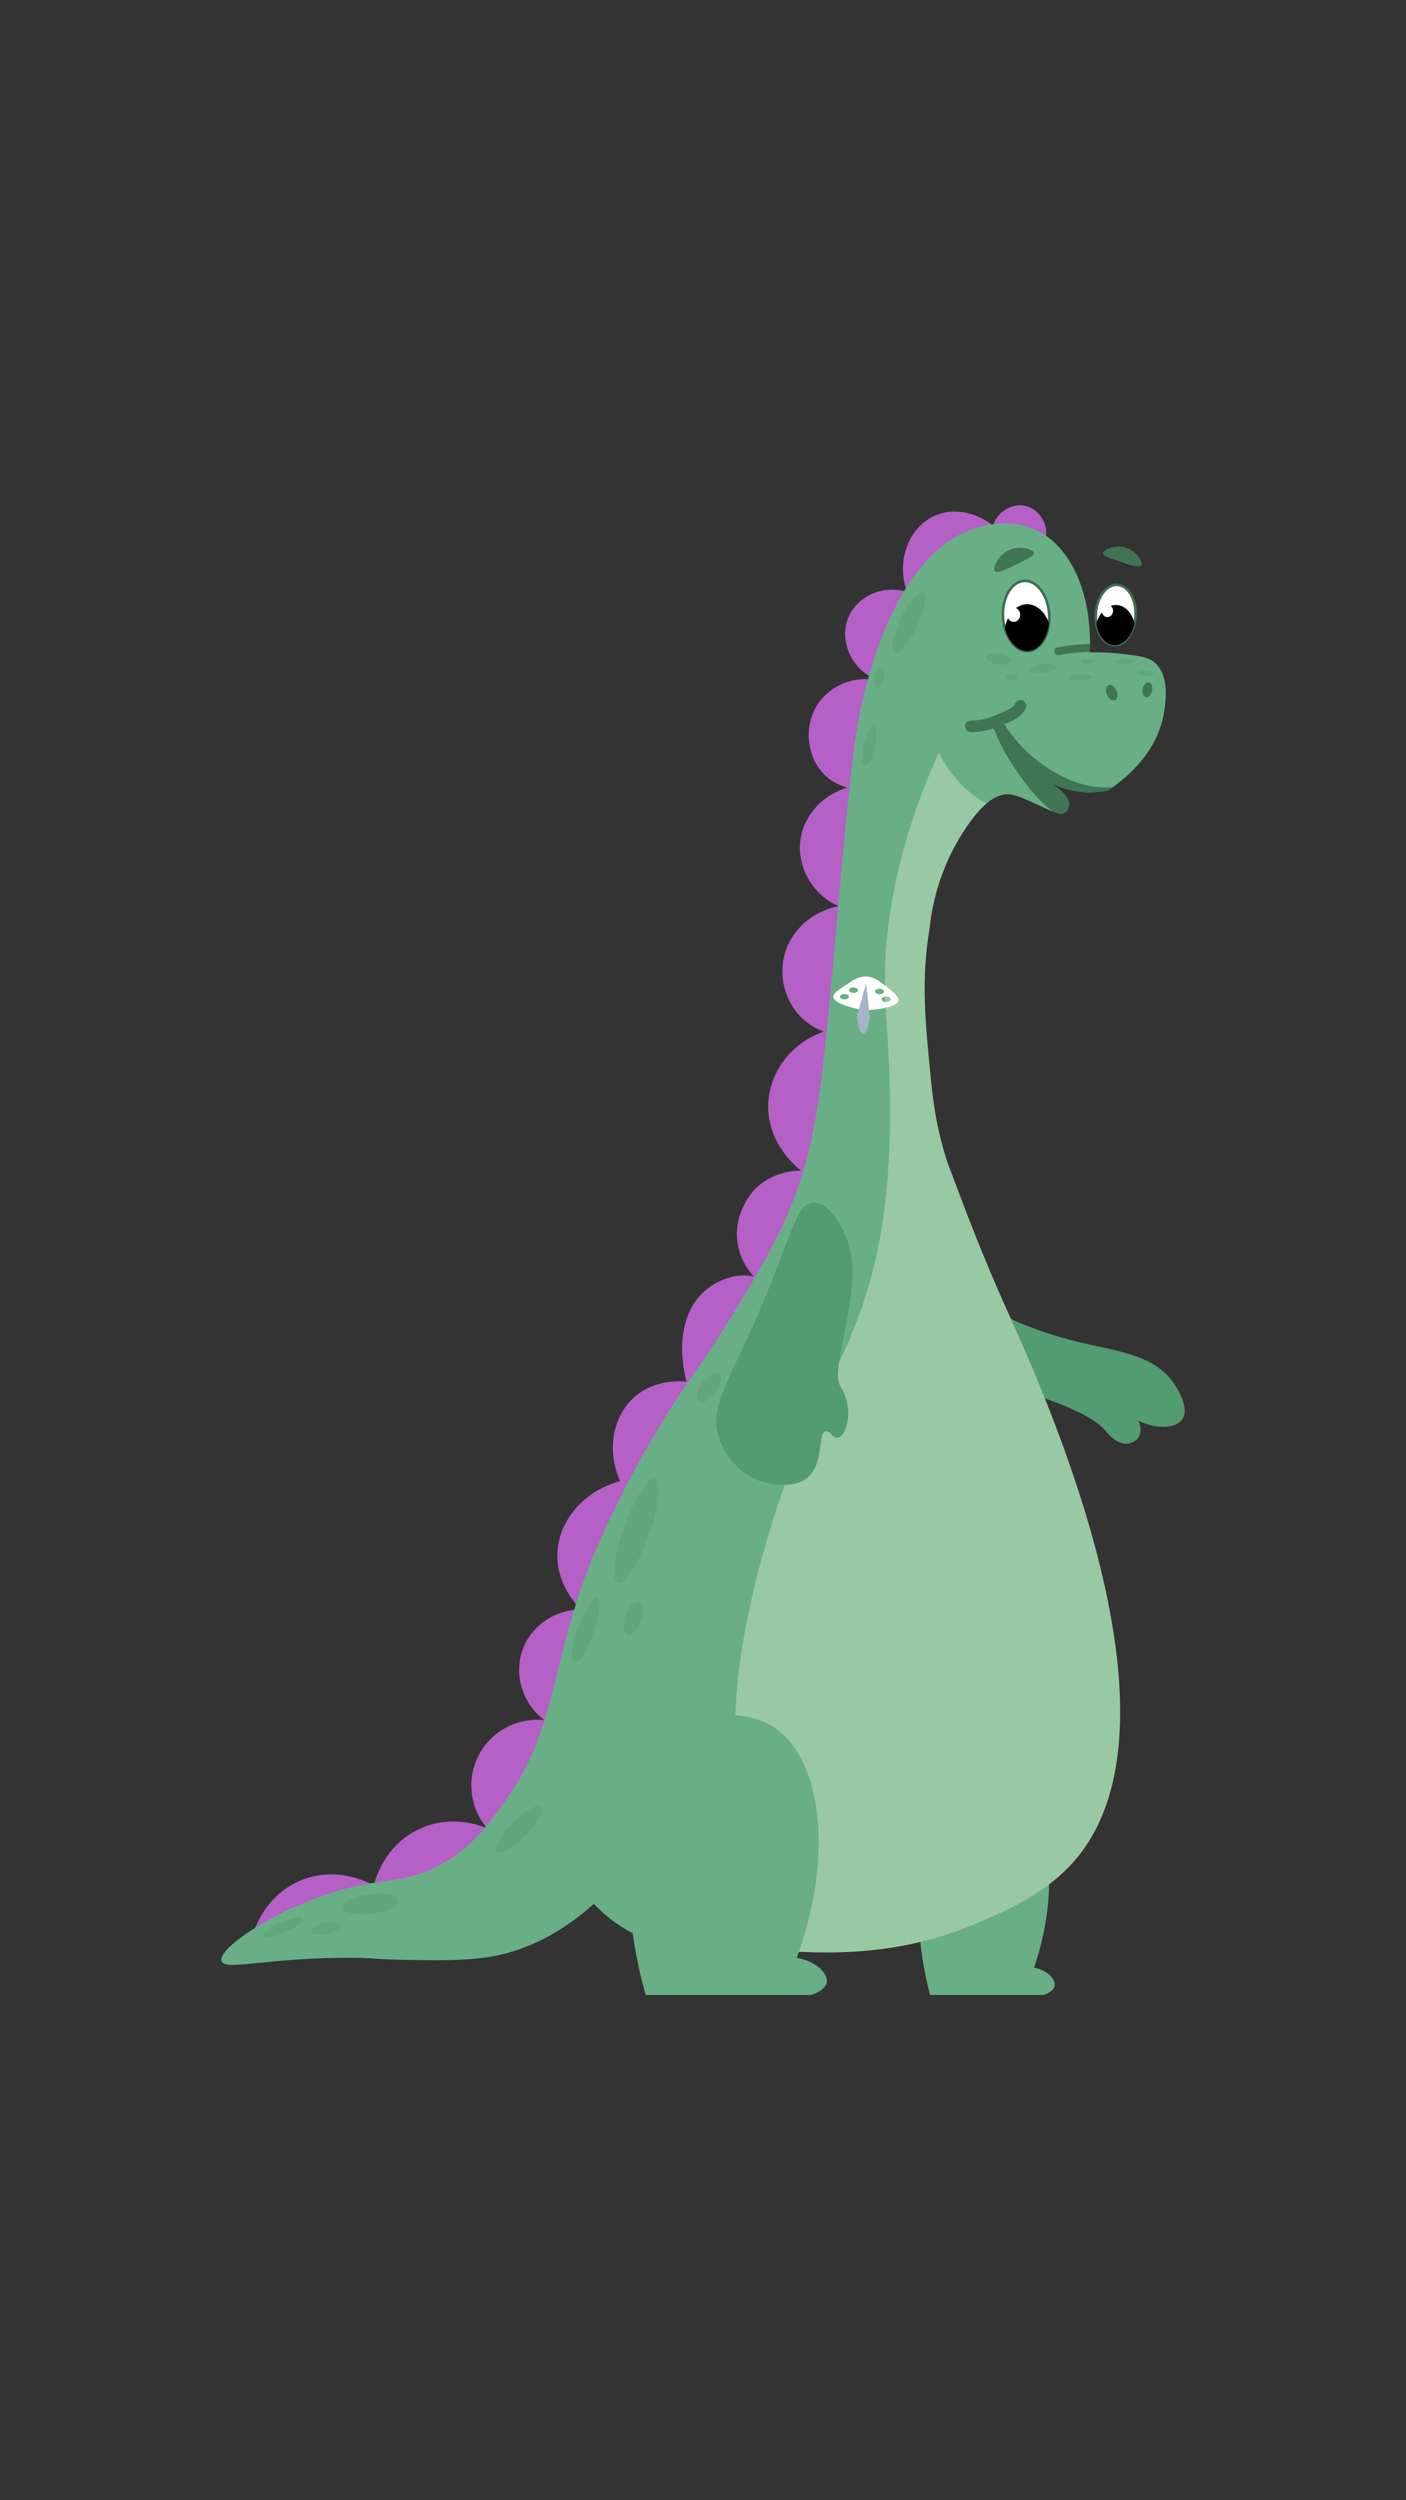 <?xml version="1.0" encoding="utf-8"?>
<!-- Generator: Adobe Illustrator 25.0.0, SVG Export Plug-In . SVG Version: 6.00 Build 0)  -->
<svg version="1.1" xmlns="http://www.w3.org/2000/svg" xmlns:xlink="http://www.w3.org/1999/xlink" x="0px" y="0px"
	 viewBox="0 0 1080 1920" style="enable-background:new 0 0 1080 1920;" xml:space="preserve">
<rect x="0" y="0" width="1080" height="1920" fill="#333333" stroke="none"/>
<style type="text/css">
	.st89{clip-path:url(#SVGID_85_);}
	.st91{clip-path:url(#SVGID_87_);}
</style>
<g>
	<g>
		<g className="dino">
			<path fill="#69AF85" d="M726.53,1384.97c15.42-13.5,39.09-13.79,52.92-6c26.13,14.73,36.15,69.07,14.85,132
				c10.74,2.16,16.61,9.24,15.78,14c-0.77,4.47-7.4,6.69-8.36,7c-29.09,0-58.18,0-87.26,0c-12.75-48.61-9.35-85.83-5.57-107
				C712.89,1402.58,718.41,1392.08,726.53,1384.97z"/>
			<path fill="#539B70" d="M732.75,989.29c36.36,23.14,67.72,34.02,89.4,39.68c34.07,8.89,64,10.05,80,34c2.03,3.04,11.93,18.56,6,27
				c-4.8,6.83-18.77,8-33.82,1.12c2.39,4.35,2.41,9.31,0,12.87c-2.77,4.07-7.59,4.62-8.19,4.68c-8.44,0.82-15.82-8.51-17.55-10.53
				c-7.26-8.51-28.1-20.9-88.93-37.44"/>
			<g>
				<path fill="#B460C6" d="M704.66,475.47c32.81-20.55,65.62-41.09,98.43-61.64c2.71-10.54-4.47-22.6-15.02-25.25
					c-10.56-2.65-22.57,4.58-25.17,15.15c-13.27-10.69-30.67-13.92-44.73-7.76c-19.44,8.51-30.3,34-21.5,58.5
					c-18.33-5.54-37.4,3.1-44.5,18.5c-8.27,17.94,1.22,41.79,22.5,49.5c-16.97-3.49-34.32,2.47-44.5,15.5
					c-12.93,16.54-11.21,40.49,0.98,54.68c6.7,7.79,15.13,10.98,19.76,12.32c-18.23,4.73-33.31,20.85-36.03,39.6
					c-3.05,21.03,9.76,43.32,29.46,51.28c-21.08,3.93-37.74,19.41-42.18,39.12c-3.68,16.36,1.38,34.21,13,46
					c6.31,6.4,13.18,9.63,17.55,11.26c-24.42,8.42-41.28,30.24-42.55,54.74c-1.62,31.31,23.06,50.44,25.13,51.99
					c-3.13-0.05-21.87-0.02-36.13,15.01c-0.79,0.83-17,18.51-12.25,42.63c2.36,11.99,8.81,20.03,12.15,23.65
					c-17.17-3.73-37.47,6.08-46.78,21.95c-10.23,17.43-9.95,38.95-5,58.8c-4.05-0.42-24.35-2.1-40.11,11.97
					c-16.59,14.8-21.36,40.98-10.86,64.45c-27.51,7.34-46.8,29.74-48.14,54.55c-1.3,24.13,14.91,40.91,18,44
					c-19.44,0.11-36.86,11.64-44,29c-8.01,19.49-1.56,42.71,16,56c-20.41-2.25-40.23,8.07-50,26c-9.97,18.3-7.59,41.05,6,57
					c-3.41-1.49-27.34-11.47-53,1c-26.73,12.99-33.23,39.61-34,43c-2.84-1.66-27.75-15.62-56-4c-26.37,10.85-34.84,35.44-36,39
					c11.1-1.77,28.64-4.72,50-9c113.48-22.74,225.05-45.1,239.5-102.5c2.34-9.3,3.52-25.04-8-48c17-28.67,34-57.33,51-86
					c18-18.67,36-37.33,54-56c11-22,22-44,33-66c12.67-31,25.33-62,38-93c-1.67-36.67-3.33-73.33-5-110c3-37.67,6-75.33,9-113
					c7.33-54.67,14.67-109.33,22-164c0-9.33,0-18.67,0-28C687.32,563.47,695.99,519.47,704.66,475.47z"/>
			</g>
			<path fill="#69AF85" d="M894.16,546.97c-4.85,30.04-27.86,49.38-39.57,57.65c-1.29,0.92-2.45,1.7-3.43,2.35
				c-5.54,1.2-14.62,2.43-25.5,0.5c-1.74-0.31-3.4-0.67-4.98-1.09c-0.47-0.12-0.93-0.24-1.38-0.37c-2.13-0.6-4.11-1.27-5.93-1.97
				c-1.27-0.49-2.45-1-3.56-1.51c-1.79-0.82-4.01-2.27-4.15-2.06c-0.09,0.13,0.87,0.72,2.35,1.67c0.02,0.02,0.04,0.03,0.07,0.05
				c4.42,2.86,13.34,8.89,13.08,15.78c-0.01,0.17-0.21,4.12-3,6c-2.23,1.51-5.14,1.03-8.84-0.41c-2.89-1.12-6.26-2.81-10.16-4.59
				c-12.11-5.52-19.19-8.96-25-9c-4.14-0.03-9.57,1.25-16.5,7.16c-4.25,3.62-9.07,8.98-14.5,16.84c-0.25,0.36-0.5,0.73-0.76,1.11
				c-0.17,0.25-0.33,0.49-0.5,0.74c-6.59,9.82-11.62,19.54-15.46,28.58c-0.08,0.19-0.16,0.39-0.24,0.58
				c-11.12,26.45-12.04,46.99-12.04,46.99c-6.7,40.44-3.73,70.33,1,118c1.69,17.01,4.36,36.74,11.86,60.39
				c0.82,2.56,2.96,8.12,6.87,18.57c0.68,1.79,1.43,3.78,2.27,6.04c18.62,49.94,35.11,86.2,37.5,91.5
				c30.34,67.29,142.42,315.8,52.5,421.5c-23.17,27.23-56.18,40.8-81,51c-55.15,22.66-106.78,20.78-130.44,19.9
				c-3.2-0.12-0.76-0.07-14.52-0.84c-0.34-0.02-0.68-0.04-1.04-0.06c-75.08-4.17-88.48-2.5-108-11c-8.77-3.82-21.57-10.91-35-25
				c-31.27,28.12-59.56,36.81-76,40c-20.9,4.06-44.81,3.55-74.43,2.92c-15.77-0.33-19.3-1.28-32.07-1.42
				c-67.48-0.73-100.74,10.55-103.5,2.5c-3.18-9.27,36.79-36.3,80-51c43.69-14.86,59.75-6.78,90-24c23.79-13.54,36.37-31.35,52-54
				c37.82-54.82,31.21-113.11,71-199c9.38-20.25,24.58-52.78,49.5-92.5c17.92-28.56,26.81-38.14,47-71
				c17.76-28.91,32.27-52.53,44-79c22.3-50.31,26.4-93.45,34-170c0.89-8.96,0.64-7.71,8.5-95.5c1.01-11.29,2.59-28.82,5-52
				c2.31-22.17,4.48-40.8,5-45c1.37-11.02,19.44-144.4,93.5-167.5c4.93-1.54,25.31-7.68,45,1c26.67,11.76,42.8,45.89,42.64,88.14
				c0,1.98-0.04,3.98-0.13,6.01c0,0.12-0.01,0.23-0.01,0.35c5.35-0.16,13.36-0.12,23,1c14.45,1.68,21.78,2.39,27,7
				C898.66,519.12,895.31,539.83,894.16,546.97z"/>
			<g>
				
					<ellipse transform="matrix(0.998 -0.056 0.056 0.998 -25.382 45.16)" fill="#FFFFFF" stroke="#3E6D51" stroke-width="2" cx="788.66" cy="472.97" rx="17.8" ry="27"/>
				<g>
					<defs>
						
							<ellipse id="SVGID_84_" transform="matrix(0.998 -0.056 0.056 0.998 -25.382 45.16)" cx="788.66" cy="472.97" rx="17.8" ry="27"/>
					</defs>
					<clipPath id="SVGID_85_">
						<use xlink:href="#SVGID_84_"  style="overflow:visible;"/>
					</clipPath>
					<g class="st89">
						<ellipse transform="matrix(0.998 -0.056 0.056 0.998 -26.249 45.261)" cx="790.03" cy="488.42" rx="18" ry="24.5"/>
					</g>
					
						<ellipse transform="matrix(0.998 -0.056 0.056 0.998 -25.343 44.619)" fill="#FFFFFF" cx="779.09" cy="472.01" rx="5" ry="5.5"/>
				</g>
			</g>
			<g>
				
					<ellipse transform="matrix(0.056 -0.998 0.998 0.056 338.137 1301.185)" fill="#FFFFFF" stroke="#3E6D51" stroke-width="2" cx="857.04" cy="471.81" rx="23.2" ry="15.29"/>
				<g>
					<defs>
							<ellipse id="SVGID_86_" transform="matrix(0.056 -0.998 0.998 0.056 338.137 1301.185)" cx="857.04" cy="471.81" rx="23.2" ry="15.29"/>
					</defs>
					<clipPath id="SVGID_87_">
						<use xlink:href="#SVGID_86_"  style="overflow:visible;"/>
					</clipPath>
					<g class="st91">
						
							<ellipse transform="matrix(0.056 -0.998 0.998 0.056 324.537 1313.451)" cx="856.72" cy="485.13" rx="21.05" ry="15.47"/>
					</g>
					
						<ellipse transform="matrix(0.056 -0.998 0.998 0.056 335.284 1291.949)" fill="#FFFFFF" cx="850.73" cy="468.7" rx="4.73" ry="4.3"/>
				</g>
			</g>
			<path fill="#3F7555" d="M774.89,422.49c-8.1,3.78-12.74,13.65-10.69,16.04c1.99,2.33,10.6-2.03,19.25-6.42
				c7.09-3.59,10.98-5.56,10.69-7.49C793.7,421.62,783.1,418.66,774.89,422.49z"/>
			<path fill="#3F7555" d="M864.72,420.51c7.99,2.45,13.57,10.99,11.98,13.47c-1.54,2.41-10.08-0.51-18.66-3.45
				c-7.03-2.41-10.89-3.73-10.87-5.55C847.19,422.15,856.62,418.03,864.72,420.51z"/>
			
				<ellipse transform="matrix(0.919 -0.395 0.395 0.919 -140.681 380.265)" fill="#3F7555" cx="853.66" cy="531.97" rx="4.01" ry="6.24"/>
			
				<ellipse transform="matrix(0.225 -0.975 0.975 0.225 166.47 1269.132)" fill="#3F7555" cx="880.66" cy="529.97" rx="5.72" ry="3.68"/>
			<g>
				<path fill="#3F7555" d="M837.3,494.61c0,1.98-0.04,3.98-0.13,6.01c-7.91,0.1-15.79,0.89-23.57,2.38
					c-1.59,0.31-3.23-0.43-3.69-2.09c-0.4-1.48,0.51-3.38,2.1-3.69C820.35,495.61,828.81,494.72,837.3,494.61z"/>
			</g>
			<path fill="#F2F9D9" opacity="0.35" d="M826.16,1427.97c-23.17,27.23-56.18,40.8-81,51c-55.15,22.66-106.78,20.78-130.44,19.9
				c-3.2-0.12-0.76-0.07-14.52-0.84c-27.6-57.5-37.53-133.48-35.04-187.06c4.04-87.07,44.84-200.81,71-249
				c4.33-7.98,19.48-34.81,31-74c7.01-23.84,10.17-43.73,12-58c8.83-68.99,2.37-131.09,1-159c-2.21-45.18,3.56-110.16,41-193
				c3.5,7.19,10.14,18.73,22,29c4.99,4.32,10.02,7.65,14.5,10.16c-4.25,3.62-9.07,8.98-14.5,16.84c-0.25,0.36-0.5,0.73-0.76,1.11
				c-0.17,0.24-0.33,0.49-0.5,0.74c-4.22,6.21-10.07,15.51-15.46,28.58c-0.08,0.19-0.16,0.39-0.24,0.58
				c-4.99,12.23-9.56,27.71-12.04,46.99c-6.7,40.44-3.73,70.33,1,118c1.69,17.01,4.36,36.74,11.86,60.39
				c1.09,4.28,2.13,6.1,6.87,18.57c0.68,1.79,1.43,3.78,2.27,6.04c18.62,49.94,35.11,86.2,37.5,91.5
				C804,1073.76,916.08,1322.27,826.16,1427.97z"/>
			<path fill="#3F7555" d="M821.16,617.97c-0.01,0.17-0.21,4.12-3,6c-2.23,1.51-5.14,1.03-8.84-0.41
				c-10.7-6.98-24.83-25.25-33.16-38.59c-7.91-12.67-13.29-25.21-12-26c1.58-0.97,8.66,18.52,29,32
				c12.17,8.07,22.56,9.66,27.52,15.41c-4.2-1.07-7.84-2.46-10.87-3.85c-1.79-0.82-4.01-2.27-4.15-2.06
				C805.3,601,821.51,608.72,821.16,617.97z"/>
			<path fill="#539B70" d="M624.98,923.36c-14.34,0.11-17.02,29.01-47.73,97.29c-20.35,45.25-32.32,61.92-24.74,84.2
				c0.8,2.36,8.47,23.77,29.79,31.9c10.76,4.1,29.37,6.48,39.26-3.19c11.35-11.11,6.52-33.54,12.73-34.52
				c3.26-0.51,5.27,5.55,9.24,4.95c4.59-0.69,7.57-9.66,8-16.98c0.54-9.12-2.81-16.71-4.83-20.49c-0.65-1.22-1.18-2.08-1.31-2.28
				c-8.11-13.36,15.94-68.47,7.5-104.75C649.05,942.99,636.85,923.27,624.98,923.36z"/>
			<path fill="#3F7555" d="M845.31,604.55c-1.44-0.09-2.86-0.23-4.28-0.41c0,0-0.44-0.05-0.63-0.08c-0.38-0.06-0.75-0.12-1.12-0.18
				c-0.83-0.13-1.65-0.28-2.47-0.44c-3.05-0.59-6.06-1.37-9.02-2.33c-3.24-1.04-5.56-1.97-8.22-3.23c-0.12-0.06-0.24-0.09-0.37-0.14
				c-0.1-0.05-0.2-0.11-0.3-0.16c-0.24-0.11-0.48-0.22-0.72-0.33c-0.01,0-0.2-0.09-0.38-0.17c0,0-0.01-0.01-0.04-0.02
				c-0.04-0.02-0.08-0.04-0.11-0.05c-0.02-0.01-0.05-0.02-0.08-0.04c0,0,0,0-0.01,0c0-0.01,0-0.01-0.01-0.01s-0.02-0.01-0.03-0.01
				c-0.01-0.01-0.02-0.01-0.02-0.01s-0.01,0-0.01-0.01c0,0-0.01,0-0.02-0.01c-0.01,0-0.01,0-0.01,0c-0.08-0.04-0.16-0.08-0.19-0.1
				c-0.24-0.11-0.48-0.23-0.72-0.34c-1.06-0.52-2.12-1.06-3.17-1.62c-2.04-1.08-4.05-2.23-6.02-3.43c-3.88-2.38-7.62-4.99-11.2-7.81
				c-0.82-0.64-1.64-1.31-2.44-1.98c-0.01-0.02-0.04-0.04-0.07-0.06c-0.03-0.02-0.07-0.05-0.1-0.08c-0.22-0.19-0.55-0.48-0.63-0.54
				c-0.5-0.44-0.99-0.87-1.48-1.31c-1.67-1.5-3.3-3.05-4.88-4.64c-3.26-3.28-6.32-6.75-9.16-10.4c-0.77-0.99-1.52-1.99-2.26-3
				c-0.13-0.2-0.27-0.38-0.41-0.57c0,0,0,0-0.01-0.01s-0.01-0.02-0.02-0.03c0-0.01-0.01-0.02-0.02-0.03c0-0.02-0.02-0.04-0.04-0.06
				c0-0.01-0.01-0.02-0.02-0.03c-0.02-0.03-0.04-0.07-0.07-0.11c-0.38-0.54-0.75-1.08-1.12-1.63c-0.65-0.96-1.29-1.94-1.9-2.92
				c6.52-2.7,13.78-5.93,16.55-12.77c0.88-2.19-0.69-5.06-2.91-5.66c-2.5-0.68-4.72,0.57-5.66,2.91c-0.03,0.07-0.04,0.11-0.06,0.16
				c-0.02,0.03-0.04,0.05-0.07,0.09c-0.13,0.18-0.25,0.36-0.37,0.55c-0.01,0-0.31,0.42-0.44,0.55c-0.26,0.26-0.53,0.51-0.8,0.74
				c-0.21,0.18-0.42,0.34-0.64,0.51c0.31-0.25-0.42,0.29-0.53,0.36c-0.64,0.4-1.29,0.77-1.96,1.12c-3.05,1.62-6.23,3.05-9.43,4.35
				c-0.42,0.17-0.83,0.34-1.25,0.5c-0.09,0.03-0.55,0.21-0.74,0.28c-0.79,0.29-1.58,0.57-2.38,0.83c-1.69,0.55-3.41,1.04-5.15,1.44
				c-1.65,0.38-3.33,0.68-5.01,0.89c-0.2,0.02-0.4,0.05-0.6,0.07c-0.43,0.03-0.86,0.06-1.29,0.08c-0.96,0.05-1.92,0.05-2.89,0.03
				c-2.35-0.05-4.69,1.85-4.68,4.31c0.01,2.4,1.79,4.63,4.31,4.68c5.99,0.13,11.79-0.99,17.42-2.79c0,0,0,0,0,0
				c9.59,15.65,22.8,29.05,38.36,38.82c2.18,1.37,4.41,2.66,6.68,3.87c0.02,0.02,0.04,0.03,0.07,0.05l4.62,1.57
				c0.22,0.09,0.44,0.17,0.66,0.26c0,0.01,0,0.01,0.01,0.02c0.2,0.08,0.4,0.15,0.6,0.22c0.15,0.06,0.31,0.11,0.46,0.17
				c0.63,0.23,1.29,0.46,1.96,0.68c0.23,0.08,0.47,0.15,0.7,0.23c0.72,0.23,1.45,0.45,2.21,0.67c0.45,0.13,0.91,0.25,1.38,0.37
				c1.58,0.42,3.24,0.78,4.98,1.09c10.88,1.93,19.96,0.7,25.5-0.5c0.98-0.65,2.14-1.43,3.43-2.35
				C851.5,604.78,848.39,604.76,845.31,604.55z"/>
			<path fill="#69AF85" d="M513.52,1332.14c22.43-18.36,56.86-18.75,76.97-8.16c38.01,20.02,52.58,93.89,21.6,179.44
				c15.62,2.94,24.15,12.56,22.95,19.03c-1.12,6.07-10.76,9.09-12.15,9.52c-42.31,0-84.62,0-126.92,0
				c-18.54-66.08-13.61-116.67-8.1-145.45C493.69,1356.08,501.72,1341.81,513.52,1332.14z"/>
			<g opacity="0.4">
				<path fill="#539B70" d="M812.08,512.2c0.23,1.92-4.37,4.04-10.26,4.75c-5.9,0.7-10.86-0.28-11.09-2.2
					c-0.23-1.92,4.37-4.04,10.26-4.75C806.89,509.29,811.85,510.28,812.08,512.2z"/>
				<ellipse fill="#539B70" cx="835.16" cy="507.97" rx="5" ry="2"/>
				<ellipse fill="#539B70" cx="777.16" cy="519.97" rx="5" ry="2"/>
				
					<ellipse transform="matrix(0.998 -0.056 0.056 0.998 -27.977 47.565)" fill="#539B70" cx="830.04" cy="520.23" rx="9.01" ry="2.25"/>
				<ellipse fill="#539B70" cx="864.16" cy="507.97" rx="7" ry="2"/>
				<ellipse fill="#539B70" cx="879.66" cy="516.97" rx="6.5" ry="2"/>
				
					<ellipse transform="matrix(0.154 -0.988 0.988 0.154 149.22 1186.182)" fill="#539B70" cx="767.16" cy="505.97" rx="4" ry="10"/>
				
					<ellipse transform="matrix(0.338 -0.941 0.941 0.338 -782.467 1238.544)" fill="#539B70" cx="489.16" cy="1175.47" rx="42.5" ry="10"/>
				
					<ellipse transform="matrix(0.338 -0.941 0.941 0.338 -880.411 1252.401)" fill="#539B70" cx="450.03" cy="1252.02" rx="26.38" ry="6.21"/>
				
					<ellipse transform="matrix(0.338 -0.941 0.941 0.338 -847.252 1280.564)" fill="#539B70" cx="486.63" cy="1242.53" rx="13.07" ry="6.31"/>
				
					<ellipse transform="matrix(0.6 -0.8 0.8 0.6 -634.575 861.935)" fill="#539B70" cx="544.63" cy="1065.53" rx="13.07" ry="6.31"/>
				
					<ellipse transform="matrix(0.992 -0.131 0.131 0.992 -188.269 49.506)" fill="#539B70" cx="283.66" cy="1461.47" rx="21.5" ry="7.5"/>
				
					<ellipse transform="matrix(0.912 -0.411 0.411 0.912 -588.547 219.689)" fill="#539B70" cx="217.06" cy="1479.72" rx="15.8" ry="4.11"/>
				
					<ellipse transform="matrix(0.977 -0.211 0.211 0.977 -307.271 86.371)" fill="#539B70" cx="250.66" cy="1481.47" rx="11.5" ry="4.5"/>
				
					<ellipse transform="matrix(0.707 -0.707 0.707 0.707 -876.7 693.398)" fill="#539B70" cx="398.66" cy="1404.97" rx="24.5" ry="7"/>
				
					<ellipse transform="matrix(0.427 -0.904 0.904 0.427 -32.702 905.321)" fill="#539B70" cx="698.16" cy="478.47" rx="25.5" ry="7"/>
				
					<ellipse transform="matrix(0.228 -0.974 0.974 0.228 -42.849 1092.46)" fill="#539B70" cx="667.54" cy="573.25" rx="15.64" ry="4.35"/>
				
					<ellipse transform="matrix(0.228 -0.974 0.974 0.228 14.666 1059.503)" fill="#539B70" cx="675.52" cy="520.5" rx="7.87" ry="3.53"/>
			</g>
		</g>
		<g>
			<path fill="#ffffff" d="M681.14,757.85c-5.86-4.6-10.04-7.89-16-8c-5.4-0.1-9.24,2.47-16,7c-5.8,3.88-9.07,6.07-8.96,8.6
				c0.24,5.78,18.03,9.33,23.96,10.4c5.14-0.26,24.95-1.52,25.96-7.6C690.59,765.28,686.45,762.03,681.14,757.85z M648.64,767.45
				c-1.93,0-3.5-0.94-3.5-2.1s1.57-2.1,3.5-2.1s3.5,0.94,3.5,2.1S650.57,767.45,648.64,767.45z M655.64,762.45
				c-1.93,0-3.5-0.94-3.5-2.1s1.57-2.1,3.5-2.1s3.5,0.94,3.5,2.1S657.57,762.45,655.64,762.45z M672.14,761.35
				c0-1.16,1.57-2.1,3.5-2.1s3.5,0.94,3.5,2.1s-1.57,2.1-3.5,2.1S672.14,762.51,672.14,761.35z M680.64,769.45
				c-1.93,0-3.5-0.94-3.5-2.1s1.57-2.1,3.5-2.1s3.5,0.94,3.5,2.1S682.57,769.45,680.64,769.45z"/>
			<path fill="#A3B5C9" d="M658.14,780.85c2.36-8.58,4.72-17.17,7.08-25.75c0.97,8.58,1.95,17.17,2.92,25.75c-0.83,7.62-3.06,13-5,13
				S658.97,788.47,658.14,780.85z"/>
		</g>
	</g>
</g>
</svg>